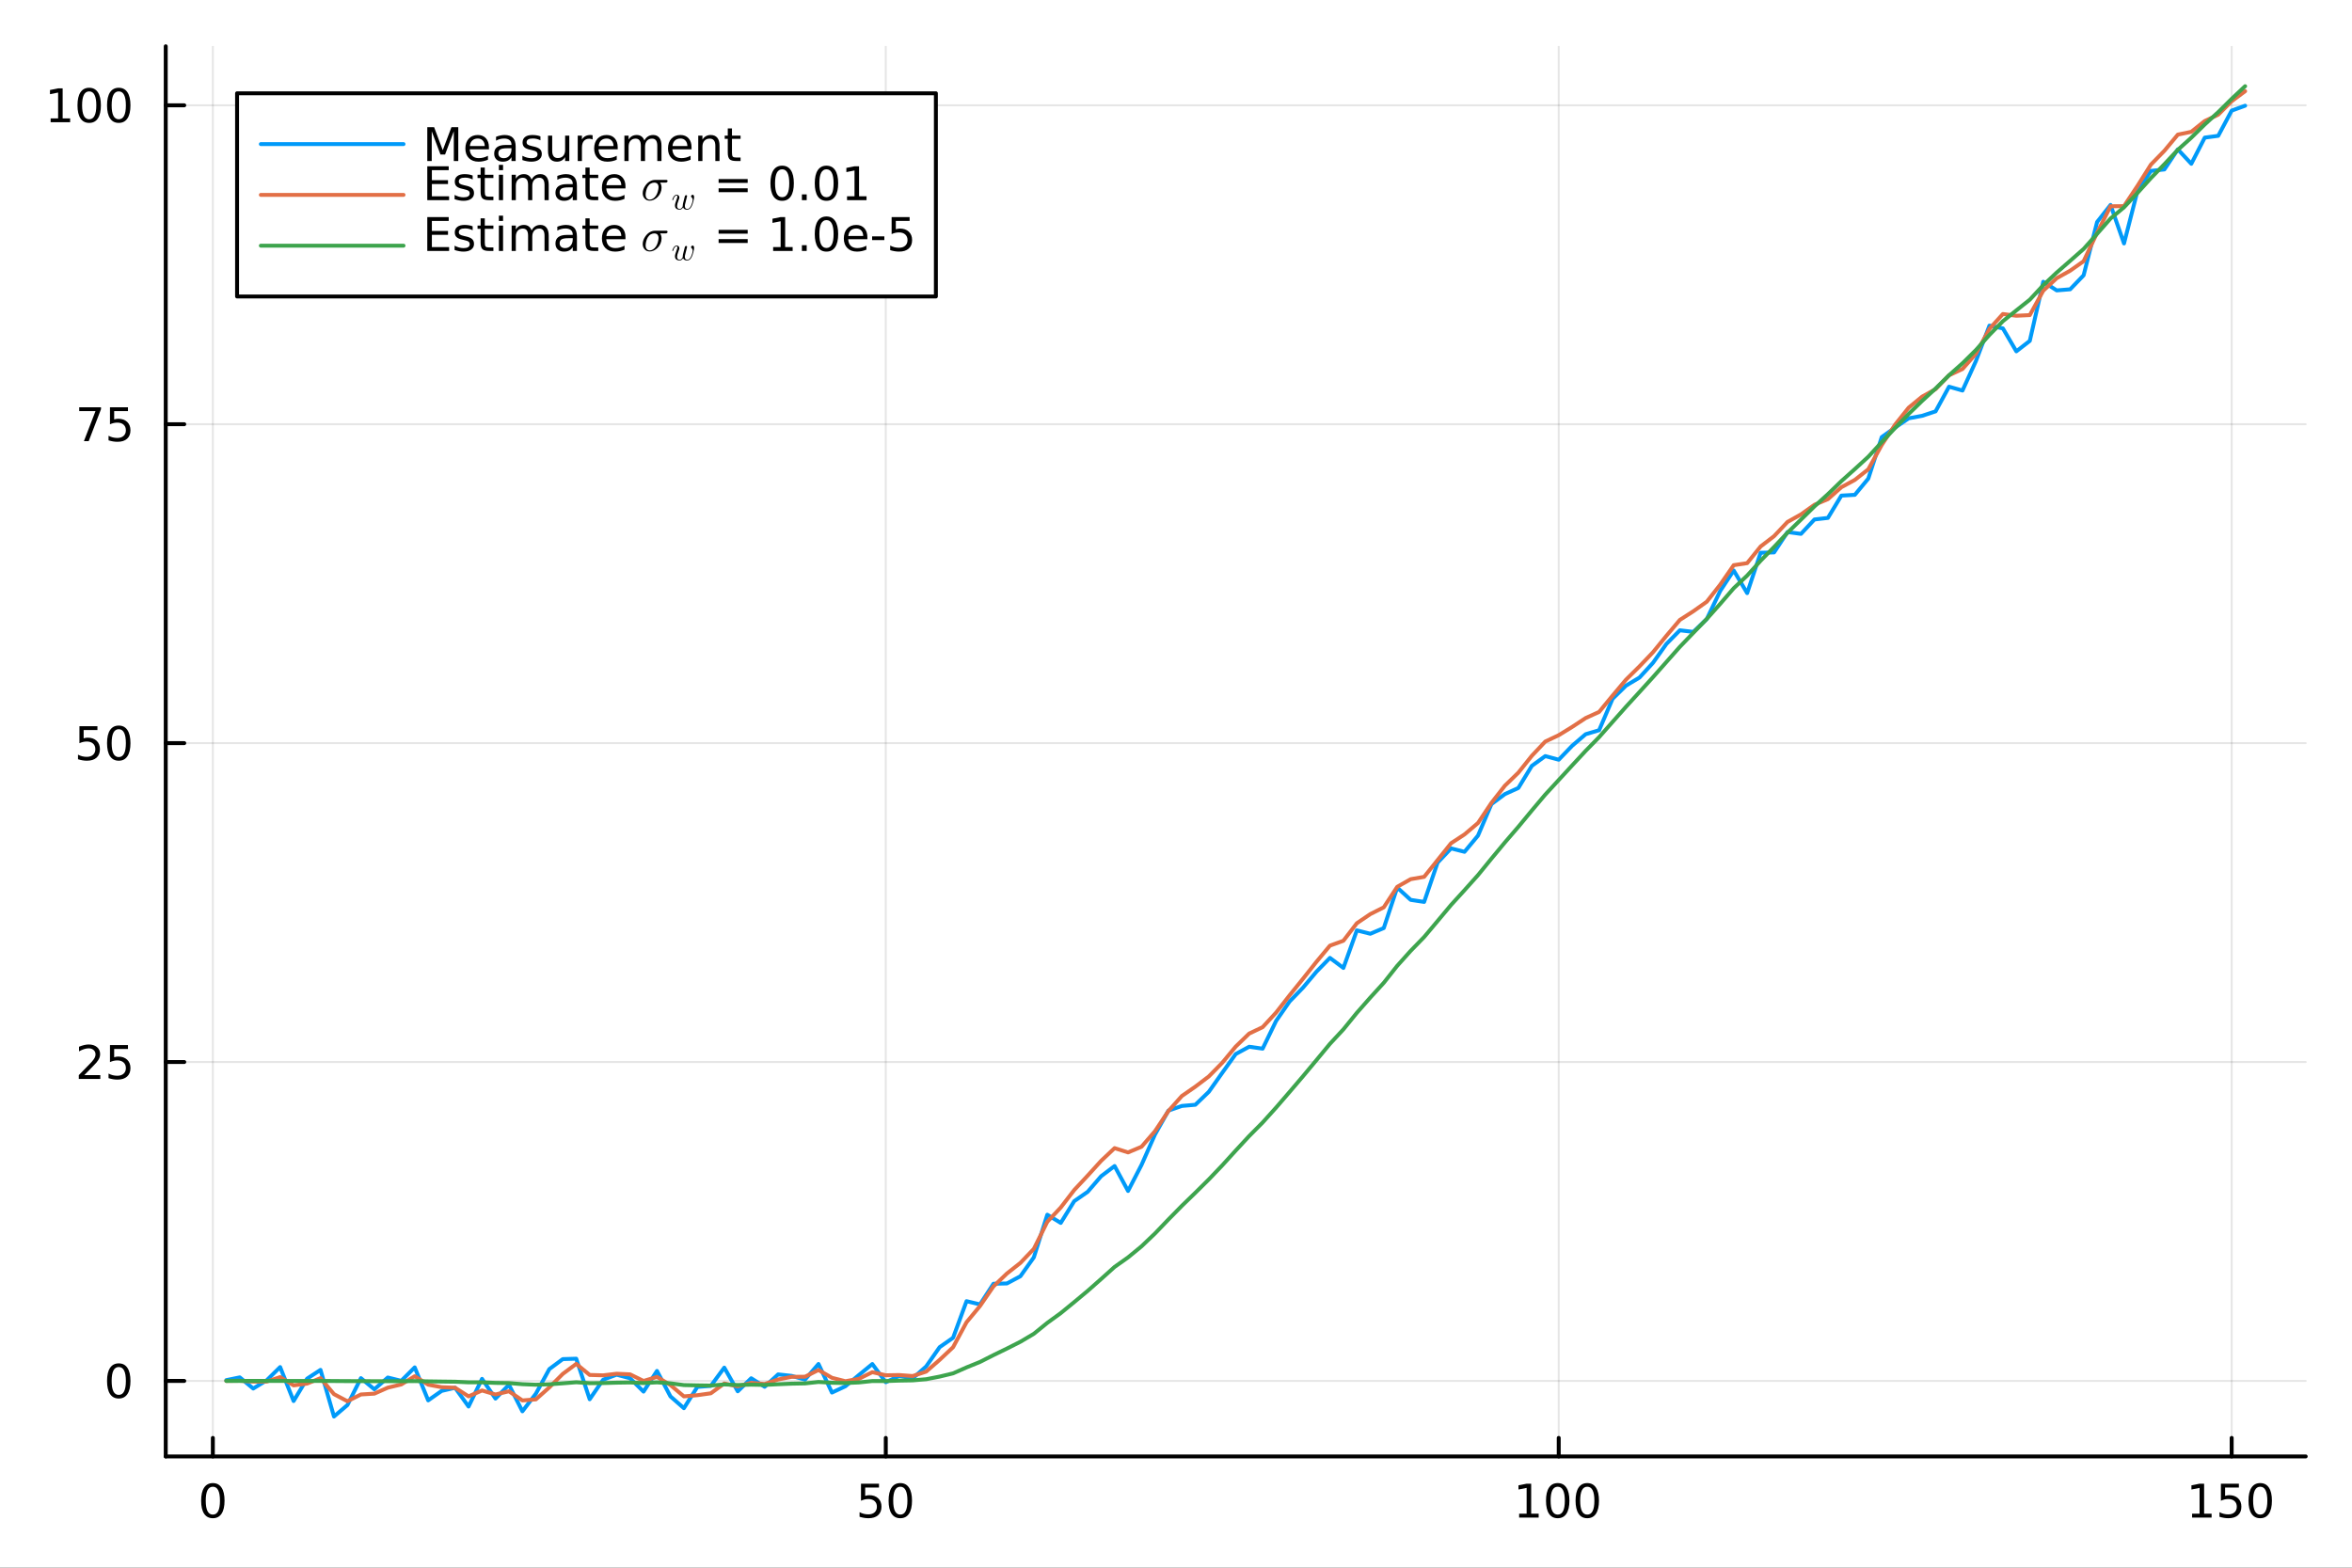 <?xml version="1.0" encoding="utf-8"?>
<svg xmlns="http://www.w3.org/2000/svg" xmlns:xlink="http://www.w3.org/1999/xlink" width="600" height="400" viewBox="0 0 2400 1600">
<rect x="0" y="0" width="2400" height="1600" fill="#333333" stroke="none"/>
<defs>
  <clipPath id="clip410">
    <rect x="0" y="0" width="2400" height="1600"/>
  </clipPath>
</defs>
<path clip-path="url(#clip410)" d="M0 1600 L2400 1600 L2400 0 L0 0  Z" fill="#ffffff" fill-rule="evenodd" fill-opacity="1"/>
<defs>
  <clipPath id="clip411">
    <rect x="480" y="0" width="1681" height="1600"/>
  </clipPath>
</defs>
<path clip-path="url(#clip410)" d="M169.121 1486.45 L2352.76 1486.45 L2352.76 47.244 L169.121 47.244  Z" fill="#ffffff" fill-rule="evenodd" fill-opacity="1"/>
<defs>
  <clipPath id="clip412">
    <rect x="169" y="47" width="2185" height="1440"/>
  </clipPath>
</defs>
<polyline clip-path="url(#clip412)" style="stroke:#000000; stroke-linecap:round; stroke-linejoin:round; stroke-width:2; stroke-opacity:0.1; fill:none" points="217.189,1486.45 217.189,47.244 "/>
<polyline clip-path="url(#clip412)" style="stroke:#000000; stroke-linecap:round; stroke-linejoin:round; stroke-width:2; stroke-opacity:0.1; fill:none" points="903.866,1486.45 903.866,47.244 "/>
<polyline clip-path="url(#clip412)" style="stroke:#000000; stroke-linecap:round; stroke-linejoin:round; stroke-width:2; stroke-opacity:0.1; fill:none" points="1590.54,1486.45 1590.54,47.244 "/>
<polyline clip-path="url(#clip412)" style="stroke:#000000; stroke-linecap:round; stroke-linejoin:round; stroke-width:2; stroke-opacity:0.1; fill:none" points="2277.22,1486.45 2277.22,47.244 "/>
<polyline clip-path="url(#clip412)" style="stroke:#000000; stroke-linecap:round; stroke-linejoin:round; stroke-width:2; stroke-opacity:0.1; fill:none" points="169.121,1409.39 2352.76,1409.39 "/>
<polyline clip-path="url(#clip412)" style="stroke:#000000; stroke-linecap:round; stroke-linejoin:round; stroke-width:2; stroke-opacity:0.1; fill:none" points="169.121,1083.91 2352.76,1083.91 "/>
<polyline clip-path="url(#clip412)" style="stroke:#000000; stroke-linecap:round; stroke-linejoin:round; stroke-width:2; stroke-opacity:0.1; fill:none" points="169.121,758.436 2352.76,758.436 "/>
<polyline clip-path="url(#clip412)" style="stroke:#000000; stroke-linecap:round; stroke-linejoin:round; stroke-width:2; stroke-opacity:0.1; fill:none" points="169.121,432.959 2352.76,432.959 "/>
<polyline clip-path="url(#clip412)" style="stroke:#000000; stroke-linecap:round; stroke-linejoin:round; stroke-width:2; stroke-opacity:0.1; fill:none" points="169.121,107.482 2352.76,107.482 "/>
<polyline clip-path="url(#clip410)" style="stroke:#000000; stroke-linecap:round; stroke-linejoin:round; stroke-width:4; stroke-opacity:1; fill:none" points="169.121,1486.45 2352.76,1486.45 "/>
<polyline clip-path="url(#clip410)" style="stroke:#000000; stroke-linecap:round; stroke-linejoin:round; stroke-width:4; stroke-opacity:1; fill:none" points="217.189,1486.45 217.189,1467.55 "/>
<polyline clip-path="url(#clip410)" style="stroke:#000000; stroke-linecap:round; stroke-linejoin:round; stroke-width:4; stroke-opacity:1; fill:none" points="903.866,1486.45 903.866,1467.55 "/>
<polyline clip-path="url(#clip410)" style="stroke:#000000; stroke-linecap:round; stroke-linejoin:round; stroke-width:4; stroke-opacity:1; fill:none" points="1590.54,1486.45 1590.54,1467.55 "/>
<polyline clip-path="url(#clip410)" style="stroke:#000000; stroke-linecap:round; stroke-linejoin:round; stroke-width:4; stroke-opacity:1; fill:none" points="2277.22,1486.45 2277.22,1467.55 "/>
<path clip-path="url(#clip410)" d="M217.189 1517.37 Q213.578 1517.37 211.749 1520.93 Q209.943 1524.47 209.943 1531.6 Q209.943 1538.71 211.749 1542.27 Q213.578 1545.82 217.189 1545.82 Q220.823 1545.82 222.629 1542.27 Q224.457 1538.71 224.457 1531.6 Q224.457 1524.47 222.629 1520.93 Q220.823 1517.37 217.189 1517.37 M217.189 1513.66 Q222.999 1513.66 226.054 1518.27 Q229.133 1522.85 229.133 1531.6 Q229.133 1540.33 226.054 1544.94 Q222.999 1549.52 217.189 1549.52 Q211.379 1549.52 208.3 1544.94 Q205.244 1540.33 205.244 1531.6 Q205.244 1522.85 208.3 1518.27 Q211.379 1513.66 217.189 1513.66 Z" fill="#000000" fill-rule="nonzero" fill-opacity="1" /><path clip-path="url(#clip410)" d="M878.565 1514.29 L896.922 1514.29 L896.922 1518.22 L882.848 1518.22 L882.848 1526.7 Q883.866 1526.35 884.885 1526.19 Q885.903 1526 886.922 1526 Q892.709 1526 896.089 1529.17 Q899.468 1532.34 899.468 1537.76 Q899.468 1543.34 895.996 1546.44 Q892.524 1549.52 886.204 1549.52 Q884.028 1549.52 881.76 1549.15 Q879.515 1548.78 877.107 1548.04 L877.107 1543.34 Q879.19 1544.47 881.413 1545.03 Q883.635 1545.58 886.112 1545.58 Q890.116 1545.58 892.454 1543.48 Q894.792 1541.37 894.792 1537.76 Q894.792 1534.15 892.454 1532.04 Q890.116 1529.94 886.112 1529.94 Q884.237 1529.94 882.362 1530.35 Q880.51 1530.77 878.565 1531.65 L878.565 1514.29 Z" fill="#000000" fill-rule="nonzero" fill-opacity="1" /><path clip-path="url(#clip410)" d="M918.681 1517.37 Q915.07 1517.37 913.241 1520.93 Q911.436 1524.47 911.436 1531.6 Q911.436 1538.71 913.241 1542.27 Q915.07 1545.82 918.681 1545.82 Q922.315 1545.82 924.121 1542.27 Q925.95 1538.71 925.95 1531.6 Q925.95 1524.47 924.121 1520.93 Q922.315 1517.37 918.681 1517.37 M918.681 1513.66 Q924.491 1513.66 927.547 1518.27 Q930.625 1522.85 930.625 1531.6 Q930.625 1540.33 927.547 1544.94 Q924.491 1549.52 918.681 1549.52 Q912.871 1549.52 909.792 1544.94 Q906.737 1540.33 906.737 1531.6 Q906.737 1522.85 909.792 1518.27 Q912.871 1513.66 918.681 1513.66 Z" fill="#000000" fill-rule="nonzero" fill-opacity="1" /><path clip-path="url(#clip410)" d="M1550.15 1544.91 L1557.79 1544.91 L1557.79 1518.55 L1549.48 1520.21 L1549.48 1515.95 L1557.74 1514.29 L1562.42 1514.29 L1562.42 1544.91 L1570.06 1544.91 L1570.06 1548.85 L1550.15 1548.85 L1550.15 1544.91 Z" fill="#000000" fill-rule="nonzero" fill-opacity="1" /><path clip-path="url(#clip410)" d="M1589.5 1517.37 Q1585.89 1517.37 1584.06 1520.93 Q1582.26 1524.47 1582.26 1531.6 Q1582.26 1538.71 1584.06 1542.27 Q1585.89 1545.82 1589.5 1545.82 Q1593.14 1545.82 1594.94 1542.27 Q1596.77 1538.71 1596.77 1531.6 Q1596.77 1524.47 1594.94 1520.93 Q1593.14 1517.37 1589.5 1517.37 M1589.5 1513.66 Q1595.31 1513.66 1598.37 1518.27 Q1601.45 1522.85 1601.45 1531.6 Q1601.45 1540.33 1598.37 1544.94 Q1595.31 1549.52 1589.5 1549.52 Q1583.69 1549.52 1580.61 1544.94 Q1577.56 1540.33 1577.56 1531.6 Q1577.56 1522.85 1580.61 1518.27 Q1583.69 1513.66 1589.5 1513.66 Z" fill="#000000" fill-rule="nonzero" fill-opacity="1" /><path clip-path="url(#clip410)" d="M1619.66 1517.37 Q1616.05 1517.37 1614.22 1520.93 Q1612.42 1524.47 1612.42 1531.6 Q1612.42 1538.71 1614.22 1542.27 Q1616.05 1545.82 1619.66 1545.82 Q1623.3 1545.82 1625.1 1542.27 Q1626.93 1538.71 1626.93 1531.6 Q1626.93 1524.47 1625.1 1520.93 Q1623.3 1517.37 1619.66 1517.37 M1619.66 1513.66 Q1625.47 1513.66 1628.53 1518.27 Q1631.61 1522.85 1631.61 1531.6 Q1631.61 1540.33 1628.53 1544.94 Q1625.47 1549.52 1619.66 1549.52 Q1613.85 1549.52 1610.78 1544.94 Q1607.72 1540.33 1607.72 1531.6 Q1607.72 1522.85 1610.78 1518.27 Q1613.85 1513.66 1619.66 1513.66 Z" fill="#000000" fill-rule="nonzero" fill-opacity="1" /><path clip-path="url(#clip410)" d="M2236.83 1544.91 L2244.47 1544.91 L2244.47 1518.55 L2236.16 1520.21 L2236.16 1515.95 L2244.42 1514.29 L2249.1 1514.29 L2249.1 1544.91 L2256.74 1544.91 L2256.74 1548.85 L2236.83 1548.85 L2236.83 1544.91 Z" fill="#000000" fill-rule="nonzero" fill-opacity="1" /><path clip-path="url(#clip410)" d="M2266.23 1514.29 L2284.58 1514.29 L2284.58 1518.22 L2270.51 1518.22 L2270.51 1526.7 Q2271.53 1526.35 2272.55 1526.19 Q2273.56 1526 2274.58 1526 Q2280.37 1526 2283.75 1529.17 Q2287.13 1532.34 2287.13 1537.76 Q2287.13 1543.34 2283.66 1546.44 Q2280.18 1549.52 2273.86 1549.52 Q2271.69 1549.52 2269.42 1549.15 Q2267.18 1548.78 2264.77 1548.04 L2264.77 1543.34 Q2266.85 1544.47 2269.07 1545.03 Q2271.3 1545.58 2273.77 1545.58 Q2277.78 1545.58 2280.11 1543.48 Q2282.45 1541.37 2282.45 1537.76 Q2282.45 1534.15 2280.11 1532.04 Q2277.78 1529.94 2273.77 1529.94 Q2271.9 1529.94 2270.02 1530.35 Q2268.17 1530.77 2266.23 1531.65 L2266.23 1514.29 Z" fill="#000000" fill-rule="nonzero" fill-opacity="1" /><path clip-path="url(#clip410)" d="M2306.34 1517.37 Q2302.73 1517.37 2300.9 1520.93 Q2299.1 1524.47 2299.1 1531.6 Q2299.1 1538.71 2300.9 1542.27 Q2302.73 1545.82 2306.34 1545.82 Q2309.98 1545.82 2311.78 1542.27 Q2313.61 1538.71 2313.61 1531.6 Q2313.61 1524.47 2311.78 1520.93 Q2309.98 1517.37 2306.34 1517.37 M2306.34 1513.66 Q2312.15 1513.66 2315.21 1518.27 Q2318.29 1522.85 2318.29 1531.6 Q2318.29 1540.33 2315.21 1544.94 Q2312.15 1549.52 2306.34 1549.52 Q2300.53 1549.52 2297.45 1544.94 Q2294.4 1540.33 2294.4 1531.6 Q2294.4 1522.85 2297.45 1518.27 Q2300.53 1513.66 2306.34 1513.66 Z" fill="#000000" fill-rule="nonzero" fill-opacity="1" /><polyline clip-path="url(#clip410)" style="stroke:#000000; stroke-linecap:round; stroke-linejoin:round; stroke-width:4; stroke-opacity:1; fill:none" points="169.121,1486.45 169.121,47.244 "/>
<polyline clip-path="url(#clip410)" style="stroke:#000000; stroke-linecap:round; stroke-linejoin:round; stroke-width:4; stroke-opacity:1; fill:none" points="169.121,1409.39 188.019,1409.39 "/>
<polyline clip-path="url(#clip410)" style="stroke:#000000; stroke-linecap:round; stroke-linejoin:round; stroke-width:4; stroke-opacity:1; fill:none" points="169.121,1083.91 188.019,1083.91 "/>
<polyline clip-path="url(#clip410)" style="stroke:#000000; stroke-linecap:round; stroke-linejoin:round; stroke-width:4; stroke-opacity:1; fill:none" points="169.121,758.436 188.019,758.436 "/>
<polyline clip-path="url(#clip410)" style="stroke:#000000; stroke-linecap:round; stroke-linejoin:round; stroke-width:4; stroke-opacity:1; fill:none" points="169.121,432.959 188.019,432.959 "/>
<polyline clip-path="url(#clip410)" style="stroke:#000000; stroke-linecap:round; stroke-linejoin:round; stroke-width:4; stroke-opacity:1; fill:none" points="169.121,107.482 188.019,107.482 "/>
<path clip-path="url(#clip410)" d="M121.177 1395.19 Q117.566 1395.19 115.737 1398.75 Q113.932 1402.29 113.932 1409.42 Q113.932 1416.53 115.737 1420.09 Q117.566 1423.64 121.177 1423.64 Q124.811 1423.64 126.617 1420.09 Q128.445 1416.53 128.445 1409.42 Q128.445 1402.29 126.617 1398.75 Q124.811 1395.19 121.177 1395.19 M121.177 1391.48 Q126.987 1391.48 130.043 1396.09 Q133.121 1400.67 133.121 1409.42 Q133.121 1418.15 130.043 1422.76 Q126.987 1427.34 121.177 1427.34 Q115.367 1427.34 112.288 1422.76 Q109.233 1418.15 109.233 1409.42 Q109.233 1400.67 112.288 1396.09 Q115.367 1391.48 121.177 1391.48 Z" fill="#000000" fill-rule="nonzero" fill-opacity="1" /><path clip-path="url(#clip410)" d="M86.038 1097.26 L102.358 1097.26 L102.358 1101.19 L80.413 1101.19 L80.413 1097.26 Q83.075 1094.5 87.659 1089.87 Q92.265 1085.22 93.446 1083.88 Q95.691 1081.35 96.571 1079.62 Q97.473 1077.86 97.473 1076.17 Q97.473 1073.41 95.529 1071.68 Q93.608 1069.94 90.506 1069.94 Q88.307 1069.94 85.853 1070.71 Q83.422 1071.47 80.645 1073.02 L80.645 1068.3 Q83.469 1067.16 85.922 1066.59 Q88.376 1066.01 90.413 1066.01 Q95.784 1066.01 98.978 1068.69 Q102.172 1071.38 102.172 1075.87 Q102.172 1078 101.362 1079.92 Q100.575 1081.82 98.469 1084.41 Q97.89 1085.08 94.788 1088.3 Q91.686 1091.49 86.038 1097.26 Z" fill="#000000" fill-rule="nonzero" fill-opacity="1" /><path clip-path="url(#clip410)" d="M112.219 1066.63 L130.575 1066.63 L130.575 1070.57 L116.501 1070.57 L116.501 1079.04 Q117.52 1078.69 118.538 1078.53 Q119.557 1078.35 120.575 1078.35 Q126.362 1078.35 129.742 1081.52 Q133.121 1084.69 133.121 1090.1 Q133.121 1095.68 129.649 1098.78 Q126.177 1101.86 119.857 1101.86 Q117.682 1101.86 115.413 1101.49 Q113.168 1101.12 110.76 1100.38 L110.76 1095.68 Q112.844 1096.82 115.066 1097.37 Q117.288 1097.93 119.765 1097.93 Q123.77 1097.93 126.107 1095.82 Q128.445 1093.72 128.445 1090.1 Q128.445 1086.49 126.107 1084.39 Q123.77 1082.28 119.765 1082.28 Q117.89 1082.28 116.015 1082.7 Q114.163 1083.11 112.219 1083.99 L112.219 1066.63 Z" fill="#000000" fill-rule="nonzero" fill-opacity="1" /><path clip-path="url(#clip410)" d="M81.061 741.156 L99.418 741.156 L99.418 745.091 L85.344 745.091 L85.344 753.563 Q86.362 753.216 87.381 753.054 Q88.399 752.869 89.418 752.869 Q95.205 752.869 98.585 756.04 Q101.964 759.211 101.964 764.628 Q101.964 770.206 98.492 773.308 Q95.02 776.387 88.7 776.387 Q86.524 776.387 84.256 776.017 Q82.01 775.646 79.603 774.905 L79.603 770.206 Q81.686 771.341 83.909 771.896 Q86.131 772.452 88.608 772.452 Q92.612 772.452 94.95 770.345 Q97.288 768.239 97.288 764.628 Q97.288 761.017 94.95 758.91 Q92.612 756.804 88.608 756.804 Q86.733 756.804 84.858 757.22 Q83.006 757.637 81.061 758.517 L81.061 741.156 Z" fill="#000000" fill-rule="nonzero" fill-opacity="1" /><path clip-path="url(#clip410)" d="M121.177 744.234 Q117.566 744.234 115.737 747.799 Q113.932 751.341 113.932 758.47 Q113.932 765.577 115.737 769.142 Q117.566 772.683 121.177 772.683 Q124.811 772.683 126.617 769.142 Q128.445 765.577 128.445 758.47 Q128.445 751.341 126.617 747.799 Q124.811 744.234 121.177 744.234 M121.177 740.531 Q126.987 740.531 130.043 745.137 Q133.121 749.72 133.121 758.47 Q133.121 767.197 130.043 771.804 Q126.987 776.387 121.177 776.387 Q115.367 776.387 112.288 771.804 Q109.233 767.197 109.233 758.47 Q109.233 749.72 112.288 745.137 Q115.367 740.531 121.177 740.531 Z" fill="#000000" fill-rule="nonzero" fill-opacity="1" /><path clip-path="url(#clip410)" d="M80.83 415.679 L103.052 415.679 L103.052 417.67 L90.506 450.239 L85.622 450.239 L97.427 419.614 L80.83 419.614 L80.83 415.679 Z" fill="#000000" fill-rule="nonzero" fill-opacity="1" /><path clip-path="url(#clip410)" d="M112.219 415.679 L130.575 415.679 L130.575 419.614 L116.501 419.614 L116.501 428.086 Q117.52 427.739 118.538 427.577 Q119.557 427.392 120.575 427.392 Q126.362 427.392 129.742 430.563 Q133.121 433.735 133.121 439.151 Q133.121 444.73 129.649 447.832 Q126.177 450.91 119.857 450.91 Q117.682 450.91 115.413 450.54 Q113.168 450.17 110.76 449.429 L110.76 444.73 Q112.844 445.864 115.066 446.42 Q117.288 446.975 119.765 446.975 Q123.77 446.975 126.107 444.869 Q128.445 442.762 128.445 439.151 Q128.445 435.54 126.107 433.434 Q123.77 431.327 119.765 431.327 Q117.89 431.327 116.015 431.744 Q114.163 432.16 112.219 433.04 L112.219 415.679 Z" fill="#000000" fill-rule="nonzero" fill-opacity="1" /><path clip-path="url(#clip410)" d="M51.663 120.827 L59.302 120.827 L59.302 94.462 L50.992 96.128 L50.992 91.869 L59.256 90.203 L63.932 90.203 L63.932 120.827 L71.571 120.827 L71.571 124.762 L51.663 124.762 L51.663 120.827 Z" fill="#000000" fill-rule="nonzero" fill-opacity="1" /><path clip-path="url(#clip410)" d="M91.015 93.281 Q87.404 93.281 85.575 96.846 Q83.77 100.388 83.77 107.517 Q83.77 114.624 85.575 118.188 Q87.404 121.73 91.015 121.73 Q94.649 121.73 96.455 118.188 Q98.284 114.624 98.284 107.517 Q98.284 100.388 96.455 96.846 Q94.649 93.281 91.015 93.281 M91.015 89.578 Q96.825 89.578 99.881 94.184 Q102.959 98.767 102.959 107.517 Q102.959 116.244 99.881 120.85 Q96.825 125.434 91.015 125.434 Q85.205 125.434 82.126 120.85 Q79.071 116.244 79.071 107.517 Q79.071 98.767 82.126 94.184 Q85.205 89.578 91.015 89.578 Z" fill="#000000" fill-rule="nonzero" fill-opacity="1" /><path clip-path="url(#clip410)" d="M121.177 93.281 Q117.566 93.281 115.737 96.846 Q113.932 100.388 113.932 107.517 Q113.932 114.624 115.737 118.188 Q117.566 121.73 121.177 121.73 Q124.811 121.73 126.617 118.188 Q128.445 114.624 128.445 107.517 Q128.445 100.388 126.617 96.846 Q124.811 93.281 121.177 93.281 M121.177 89.578 Q126.987 89.578 130.043 94.184 Q133.121 98.767 133.121 107.517 Q133.121 116.244 130.043 120.85 Q126.987 125.434 121.177 125.434 Q115.367 125.434 112.288 120.85 Q109.233 116.244 109.233 107.517 Q109.233 98.767 112.288 94.184 Q115.367 89.578 121.177 89.578 Z" fill="#000000" fill-rule="nonzero" fill-opacity="1" /><polyline clip-path="url(#clip412)" style="stroke:#009af9; stroke-linecap:round; stroke-linejoin:round; stroke-width:4; stroke-opacity:1; fill:none" points="230.922,1408.58 244.656,1405.76 258.389,1417.15 272.123,1408.78 285.856,1395.25 299.59,1429.91 313.324,1407.1 327.057,1398.12 340.791,1445.72 354.524,1434.02 368.258,1406.55 381.991,1417.93 395.725,1405.91 409.458,1409.29 423.192,1395.58 436.926,1429.23 450.659,1419.58 464.393,1416.38 478.126,1435.52 491.86,1407.28 505.593,1427.41 519.327,1413.29 533.06,1440.41 546.794,1422.44 560.528,1397.33 574.261,1387.12 587.995,1386.7 601.728,1428.09 615.462,1408.12 629.195,1403.02 642.929,1406.67 656.662,1420.29 670.396,1399.19 684.129,1425.17 697.863,1437.22 711.597,1415.5 725.33,1414.46 739.064,1395.82 752.797,1419.99 766.531,1406.66 780.264,1415.36 793.998,1402.73 807.731,1404.22 821.465,1408.04 835.199,1392.09 848.932,1421.27 862.666,1414.85 876.399,1403.39 890.133,1392.14 903.866,1410.71 917.6,1404.28 931.333,1406.8 945.067,1394.6 958.8,1374.94 972.534,1365.35 986.268,1327.99 1000,1331.29 1013.73,1310.21 1027.47,1309.91 1041.2,1302.57 1054.94,1283.27 1068.67,1239.75 1082.4,1248.12 1096.14,1225.92 1109.87,1216.38 1123.6,1200.46 1137.34,1190.06 1151.07,1215.5 1164.8,1188.94 1178.54,1157.93 1192.27,1133.5 1206,1128.73 1219.74,1127.53 1233.47,1114.34 1247.21,1094.9 1260.94,1075.77 1274.67,1068.32 1288.41,1070.27 1302.14,1041.99 1315.87,1022.16 1329.61,1007.99 1343.34,991.703 1357.07,977.623 1370.81,987.9 1384.54,949.54 1398.27,953.006 1412.01,947.203 1425.74,905.869 1439.47,918.415 1453.21,920.505 1466.94,880.383 1480.68,865.876 1494.41,869.358 1508.14,852.844 1521.88,820.676 1535.61,810.477 1549.34,804.222 1563.08,781.671 1576.81,771.669 1590.54,775.377 1604.28,761.096 1618.01,749.353 1631.74,745.273 1645.48,713.212 1659.21,699.746 1672.95,691.517 1686.68,676.546 1700.41,657.222 1714.15,643.287 1727.88,644.925 1741.61,631.795 1755.35,603.079 1769.08,582.226 1782.81,605.334 1796.55,564.168 1810.28,563.795 1824.01,543.054 1837.75,544.869 1851.48,530.174 1865.21,528.581 1878.95,505.821 1892.68,505.035 1906.42,488.469 1920.15,446.1 1933.88,436.308 1947.62,426.938 1961.35,424.385 1975.08,419.839 1988.82,394.67 2002.55,398.583 2016.28,368.413 2030.02,332.323 2043.75,335.131 2057.48,358.571 2071.22,347.903 2084.95,287.562 2098.69,296.38 2112.42,295.264 2126.15,280.962 2139.89,226.605 2153.62,209.172 2167.35,248.476 2181.09,194.905 2194.82,174.436 2208.55,172.942 2222.29,152.445 2236.02,167.164 2249.75,140.45 2263.49,138.618 2277.22,112.893 2290.95,107.89 "/>
<polyline clip-path="url(#clip412)" style="stroke:#e26f46; stroke-linecap:round; stroke-linejoin:round; stroke-width:4; stroke-opacity:1; fill:none" points="230.922,1409.38 244.656,1409.21 258.389,1410.1 272.123,1410.05 285.856,1405.5 299.59,1413.91 313.324,1412.1 327.057,1406.57 340.791,1422.87 354.524,1430.13 368.258,1423.21 381.991,1422.38 395.725,1416.27 409.458,1412.98 423.192,1404.58 436.926,1413.22 450.659,1415.81 464.393,1416.36 478.126,1425.14 491.86,1419.15 505.593,1423.24 519.327,1419.96 533.06,1429.29 546.794,1428.22 560.528,1416.01 574.261,1402.22 587.995,1392 601.728,1403.28 615.462,1403.68 629.195,1402.04 642.929,1402.68 656.662,1409.41 670.396,1405.28 684.129,1413.61 697.863,1425.16 711.597,1423.95 725.33,1422.03 739.064,1411.99 752.797,1414.93 766.531,1411.34 780.264,1412.5 793.998,1407.91 807.731,1405.21 821.465,1405.09 835.199,1398.23 848.932,1406.2 862.666,1409.68 876.399,1407.26 890.133,1400.45 903.866,1403.62 917.6,1403.38 931.333,1404.4 945.067,1399.87 958.8,1387.9 972.534,1374.98 986.268,1349.49 1000,1332.93 1013.73,1312.92 1027.47,1299.77 1041.2,1288.95 1054.94,1274.61 1068.67,1246.96 1082.4,1232.4 1096.14,1214.56 1109.87,1199.86 1123.6,1184.77 1137.34,1171.79 1151.07,1176.16 1164.8,1170.4 1178.54,1154.54 1192.27,1133.9 1206,1118.57 1219.74,1109.06 1233.47,1098.64 1247.21,1084.67 1260.94,1068.13 1274.67,1054.88 1288.41,1048.34 1302.14,1033.46 1315.87,1015.88 1329.61,998.906 1343.34,981.603 1357.07,965.143 1370.81,960.144 1384.54,942.268 1398.27,932.946 1412.01,926.033 1425.74,905.096 1439.47,897.298 1453.21,894.92 1466.94,877.77 1480.68,860.622 1494.41,851.612 1508.14,839.994 1521.88,819.421 1535.61,801.874 1549.34,788.587 1563.08,771.406 1576.81,756.835 1590.54,750.337 1604.28,741.894 1618.01,732.857 1631.74,726.6 1645.48,709.968 1659.21,693.66 1672.95,680.094 1686.68,665.738 1700.41,648.909 1714.15,632.675 1727.88,623.864 1741.61,614.13 1755.35,596.668 1769.08,576.828 1782.81,574.754 1796.55,557.738 1810.28,547.207 1824.01,532.663 1837.75,524.993 1851.48,515.205 1865.21,509.441 1878.95,497.259 1892.68,489.809 1906.42,478.964 1920.15,454.124 1933.88,433.285 1947.62,416.074 1961.35,404.814 1975.08,397.176 1988.82,383.016 2002.55,376.618 2016.28,360.991 2030.02,335.694 2043.75,320.486 2057.48,322.26 2071.22,321.597 2084.95,296.694 2098.69,283.925 2112.42,276.265 2126.15,266.585 2139.89,237.599 2153.62,210.505 2167.35,210.39 2181.09,189.761 2194.82,167.964 2208.55,153.887 2222.29,137.379 2236.02,134.513 2249.75,123.522 2263.49,117.041 2277.22,103.289 2290.95,93.06 "/>
<polyline clip-path="url(#clip412)" style="stroke:#3da44d; stroke-linecap:round; stroke-linejoin:round; stroke-width:4; stroke-opacity:1; fill:none" points="230.922,1409.39 244.656,1409.39 258.389,1409.39 272.123,1409.39 285.856,1409.38 299.59,1409.4 313.324,1409.4 327.057,1409.38 340.791,1409.48 354.524,1409.58 368.258,1409.59 381.991,1409.67 395.725,1409.67 409.458,1409.69 423.192,1409.55 436.926,1409.84 450.659,1410.03 464.393,1410.2 478.126,1410.82 491.86,1410.83 505.593,1411.39 519.327,1411.57 533.06,1412.71 546.794,1413.27 560.528,1412.82 574.261,1411.84 587.995,1410.75 601.728,1411.67 615.462,1411.57 629.195,1411.17 642.929,1410.96 656.662,1411.58 670.396,1410.86 684.129,1411.83 697.863,1413.63 711.597,1413.91 725.33,1414.11 739.064,1412.96 752.797,1413.57 766.531,1413.19 780.264,1413.46 793.998,1412.76 807.731,1412.19 821.465,1411.93 835.199,1410.45 848.932,1411.26 862.666,1411.55 876.399,1410.95 890.133,1409.49 903.866,1409.53 917.6,1409.06 931.333,1408.82 945.067,1407.64 958.8,1404.97 972.534,1401.66 986.268,1395.58 1000,1390.01 1013.73,1383.05 1027.47,1376.37 1041.2,1369.42 1054.94,1361.29 1068.67,1350.14 1082.4,1340.17 1096.14,1328.93 1109.87,1317.49 1123.6,1305.37 1137.34,1293.03 1151.07,1283.31 1164.8,1272.03 1178.54,1258.93 1192.27,1244.61 1206,1230.65 1219.74,1217.34 1233.47,1203.74 1247.21,1189.36 1260.94,1174.28 1274.67,1159.46 1288.41,1145.63 1302.14,1130.4 1315.87,1114.49 1329.61,1098.39 1343.34,1081.94 1357.07,1065.36 1370.81,1050.58 1384.54,1033.7 1398.27,1018.12 1412.01,1003.07 1425.74,985.718 1439.47,970.435 1453.21,956.321 1466.94,939.996 1480.68,923.583 1494.41,908.519 1508.14,893.174 1521.88,876.326 1535.61,859.784 1549.34,843.856 1563.08,827.233 1576.81,810.945 1590.54,796.074 1604.28,781.142 1618.01,766.356 1631.74,752.322 1645.48,736.793 1659.21,721.309 1672.95,706.288 1686.68,691.18 1700.41,675.647 1714.15,660.137 1727.88,645.891 1741.61,631.687 1755.35,616.288 1769.08,600.368 1782.81,587.445 1796.55,572.294 1810.28,558.245 1824.01,543.64 1837.75,530.293 1851.48,516.842 1865.21,504.334 1878.95,491.046 1892.68,478.757 1906.42,466.17 1920.15,451.246 1933.88,436.669 1947.62,422.46 1961.35,409.148 1975.08,396.538 1988.82,382.963 2002.55,370.772 2016.28,357.199 2030.02,341.83 2043.75,327.83 2057.48,316.785 2071.22,305.864 2084.95,291.109 2098.69,278.172 2112.42,266.191 2126.15,254.078 2139.89,238.651 2153.62,222.982 2167.35,211.592 2181.09,196.927 2194.82,181.75 2208.55,167.593 2222.29,152.905 2236.02,140.508 2249.75,127.016 2263.49,114.451 2277.22,100.875 2290.95,87.976 "/>
<path clip-path="url(#clip410)" d="M241.909 302.578 L954.987 302.578 L954.987 95.218 L241.909 95.218  Z" fill="#ffffff" fill-rule="evenodd" fill-opacity="1"/>
<polyline clip-path="url(#clip410)" style="stroke:#000000; stroke-linecap:round; stroke-linejoin:round; stroke-width:4; stroke-opacity:1; fill:none" points="241.909,302.578 954.987,302.578 954.987,95.218 241.909,95.218 241.909,302.578 "/>
<polyline clip-path="url(#clip410)" style="stroke:#009af9; stroke-linecap:round; stroke-linejoin:round; stroke-width:4; stroke-opacity:1; fill:none" points="266.172,147.058 411.747,147.058 "/>
<path clip-path="url(#clip410)" d="M436.01 129.778 L442.978 129.778 L451.797 153.296 L460.663 129.778 L467.63 129.778 L467.63 164.338 L463.07 164.338 L463.07 133.99 L454.158 157.694 L449.459 157.694 L440.547 133.99 L440.547 164.338 L436.01 164.338 L436.01 129.778 Z" fill="#000000" fill-rule="nonzero" fill-opacity="1" /><path clip-path="url(#clip410)" d="M498.903 150.31 L498.903 152.393 L479.32 152.393 Q479.598 156.791 481.959 159.106 Q484.343 161.398 488.579 161.398 Q491.033 161.398 493.324 160.796 Q495.639 160.194 497.908 158.99 L497.908 163.018 Q495.616 163.99 493.209 164.5 Q490.801 165.009 488.325 165.009 Q482.121 165.009 478.487 161.398 Q474.876 157.787 474.876 151.629 Q474.876 145.264 478.301 141.537 Q481.75 137.787 487.584 137.787 Q492.815 137.787 495.848 141.166 Q498.903 144.523 498.903 150.31 M494.644 149.06 Q494.598 145.565 492.676 143.481 Q490.778 141.398 487.63 141.398 Q484.065 141.398 481.913 143.412 Q479.783 145.426 479.459 149.083 L494.644 149.06 Z" fill="#000000" fill-rule="nonzero" fill-opacity="1" /><path clip-path="url(#clip410)" d="M517.676 151.305 Q512.514 151.305 510.523 152.486 Q508.533 153.666 508.533 156.514 Q508.533 158.782 510.014 160.125 Q511.519 161.444 514.088 161.444 Q517.63 161.444 519.76 158.944 Q521.912 156.421 521.912 152.254 L521.912 151.305 L517.676 151.305 M526.172 149.546 L526.172 164.338 L521.912 164.338 L521.912 160.402 Q520.454 162.763 518.278 163.898 Q516.102 165.009 512.954 165.009 Q508.973 165.009 506.611 162.787 Q504.274 160.541 504.274 156.791 Q504.274 152.416 507.19 150.194 Q510.13 147.972 515.94 147.972 L521.912 147.972 L521.912 147.555 Q521.912 144.615 519.968 143.018 Q518.047 141.398 514.551 141.398 Q512.329 141.398 510.223 141.93 Q508.116 142.463 506.172 143.527 L506.172 139.592 Q508.51 138.69 510.709 138.25 Q512.908 137.787 514.991 137.787 Q520.616 137.787 523.394 140.703 Q526.172 143.62 526.172 149.546 Z" fill="#000000" fill-rule="nonzero" fill-opacity="1" /><path clip-path="url(#clip410)" d="M551.472 139.176 L551.472 143.203 Q549.667 142.277 547.722 141.815 Q545.778 141.352 543.695 141.352 Q540.523 141.352 538.926 142.324 Q537.352 143.296 537.352 145.24 Q537.352 146.722 538.486 147.578 Q539.621 148.412 543.046 149.176 L544.505 149.5 Q549.042 150.472 550.94 152.254 Q552.861 154.014 552.861 157.185 Q552.861 160.796 549.991 162.902 Q547.144 165.009 542.144 165.009 Q540.06 165.009 537.792 164.592 Q535.546 164.199 533.047 163.388 L533.047 158.99 Q535.408 160.217 537.699 160.842 Q539.991 161.444 542.236 161.444 Q545.246 161.444 546.866 160.426 Q548.486 159.384 548.486 157.509 Q548.486 155.773 547.306 154.847 Q546.148 153.921 542.19 153.064 L540.709 152.717 Q536.75 151.884 534.991 150.171 Q533.232 148.435 533.232 145.426 Q533.232 141.768 535.824 139.778 Q538.417 137.787 543.185 137.787 Q545.546 137.787 547.63 138.134 Q549.713 138.481 551.472 139.176 Z" fill="#000000" fill-rule="nonzero" fill-opacity="1" /><path clip-path="url(#clip410)" d="M559.204 154.106 L559.204 138.412 L563.463 138.412 L563.463 153.944 Q563.463 157.625 564.898 159.476 Q566.333 161.305 569.204 161.305 Q572.653 161.305 574.644 159.106 Q576.657 156.907 576.657 153.111 L576.657 138.412 L580.917 138.412 L580.917 164.338 L576.657 164.338 L576.657 160.356 Q575.106 162.717 573.046 163.875 Q571.009 165.009 568.301 165.009 Q563.833 165.009 561.519 162.231 Q559.204 159.453 559.204 154.106 M569.921 137.787 L569.921 137.787 Z" fill="#000000" fill-rule="nonzero" fill-opacity="1" /><path clip-path="url(#clip410)" d="M604.713 142.393 Q603.995 141.977 603.139 141.791 Q602.305 141.583 601.287 141.583 Q597.676 141.583 595.731 143.944 Q593.81 146.282 593.81 150.68 L593.81 164.338 L589.528 164.338 L589.528 138.412 L593.81 138.412 L593.81 142.44 Q595.153 140.078 597.305 138.944 Q599.458 137.787 602.537 137.787 Q602.977 137.787 603.509 137.856 Q604.041 137.903 604.69 138.018 L604.713 142.393 Z" fill="#000000" fill-rule="nonzero" fill-opacity="1" /><path clip-path="url(#clip410)" d="M630.315 150.31 L630.315 152.393 L610.731 152.393 Q611.009 156.791 613.37 159.106 Q615.754 161.398 619.99 161.398 Q622.444 161.398 624.736 160.796 Q627.051 160.194 629.319 158.99 L629.319 163.018 Q627.027 163.99 624.62 164.5 Q622.213 165.009 619.736 165.009 Q613.532 165.009 609.898 161.398 Q606.287 157.787 606.287 151.629 Q606.287 145.264 609.713 141.537 Q613.162 137.787 618.995 137.787 Q624.227 137.787 627.259 141.166 Q630.315 144.523 630.315 150.31 M626.055 149.06 Q626.009 145.565 624.088 143.481 Q622.19 141.398 619.041 141.398 Q615.477 141.398 613.324 143.412 Q611.194 145.426 610.87 149.083 L626.055 149.06 Z" fill="#000000" fill-rule="nonzero" fill-opacity="1" /><path clip-path="url(#clip410)" d="M657.49 143.389 Q659.087 140.518 661.31 139.153 Q663.532 137.787 666.541 137.787 Q670.592 137.787 672.791 140.634 Q674.99 143.458 674.99 148.689 L674.99 164.338 L670.708 164.338 L670.708 148.828 Q670.708 145.102 669.388 143.296 Q668.069 141.49 665.361 141.49 Q662.05 141.49 660.129 143.69 Q658.208 145.889 658.208 149.685 L658.208 164.338 L653.925 164.338 L653.925 148.828 Q653.925 145.078 652.606 143.296 Q651.287 141.49 648.532 141.49 Q645.268 141.49 643.347 143.713 Q641.426 145.912 641.426 149.685 L641.426 164.338 L637.143 164.338 L637.143 138.412 L641.426 138.412 L641.426 142.44 Q642.884 140.055 644.921 138.921 Q646.958 137.787 649.759 137.787 Q652.583 137.787 654.55 139.222 Q656.541 140.657 657.49 143.389 Z" fill="#000000" fill-rule="nonzero" fill-opacity="1" /><path clip-path="url(#clip410)" d="M705.661 150.31 L705.661 152.393 L686.078 152.393 Q686.356 156.791 688.717 159.106 Q691.101 161.398 695.337 161.398 Q697.791 161.398 700.083 160.796 Q702.397 160.194 704.666 158.99 L704.666 163.018 Q702.374 163.99 699.967 164.5 Q697.56 165.009 695.083 165.009 Q688.879 165.009 685.245 161.398 Q681.634 157.787 681.634 151.629 Q681.634 145.264 685.06 141.537 Q688.509 137.787 694.342 137.787 Q699.573 137.787 702.606 141.166 Q705.661 144.523 705.661 150.31 M701.402 149.06 Q701.356 145.565 699.435 143.481 Q697.536 141.398 694.388 141.398 Q690.823 141.398 688.671 143.412 Q686.541 145.426 686.217 149.083 L701.402 149.06 Z" fill="#000000" fill-rule="nonzero" fill-opacity="1" /><path clip-path="url(#clip410)" d="M734.203 148.689 L734.203 164.338 L729.944 164.338 L729.944 148.828 Q729.944 145.148 728.508 143.319 Q727.073 141.49 724.203 141.49 Q720.754 141.49 718.763 143.69 Q716.772 145.889 716.772 149.685 L716.772 164.338 L712.49 164.338 L712.49 138.412 L716.772 138.412 L716.772 142.44 Q718.3 140.102 720.36 138.944 Q722.444 137.787 725.152 137.787 Q729.62 137.787 731.911 140.565 Q734.203 143.319 734.203 148.689 Z" fill="#000000" fill-rule="nonzero" fill-opacity="1" /><path clip-path="url(#clip410)" d="M746.911 131.051 L746.911 138.412 L755.684 138.412 L755.684 141.722 L746.911 141.722 L746.911 155.796 Q746.911 158.967 747.768 159.87 Q748.647 160.773 751.309 160.773 L755.684 160.773 L755.684 164.338 L751.309 164.338 Q746.379 164.338 744.504 162.509 Q742.629 160.657 742.629 155.796 L742.629 141.722 L739.504 141.722 L739.504 138.412 L742.629 138.412 L742.629 131.051 L746.911 131.051 Z" fill="#000000" fill-rule="nonzero" fill-opacity="1" /><polyline clip-path="url(#clip410)" style="stroke:#e26f46; stroke-linecap:round; stroke-linejoin:round; stroke-width:4; stroke-opacity:1; fill:none" points="266.172,198.898 411.747,198.898 "/>
<path clip-path="url(#clip410)" d="M436.01 169.721 L457.862 169.721 L457.862 173.657 L440.686 173.657 L440.686 183.888 L457.144 183.888 L457.144 187.823 L440.686 187.823 L440.686 200.346 L458.278 200.346 L458.278 204.281 L436.01 204.281 L436.01 169.721 Z" fill="#000000" fill-rule="nonzero" fill-opacity="1" /><path clip-path="url(#clip410)" d="M482.306 179.12 L482.306 183.147 Q480.5 182.221 478.556 181.758 Q476.612 181.295 474.528 181.295 Q471.357 181.295 469.76 182.268 Q468.186 183.24 468.186 185.184 Q468.186 186.666 469.32 187.522 Q470.454 188.356 473.88 189.12 L475.338 189.444 Q479.875 190.416 481.774 192.198 Q483.695 193.957 483.695 197.129 Q483.695 200.74 480.825 202.846 Q477.977 204.953 472.977 204.953 Q470.894 204.953 468.626 204.536 Q466.38 204.143 463.88 203.332 L463.88 198.934 Q466.241 200.161 468.533 200.786 Q470.825 201.388 473.07 201.388 Q476.079 201.388 477.7 200.369 Q479.32 199.328 479.32 197.453 Q479.32 195.717 478.139 194.791 Q476.982 193.865 473.024 193.008 L471.542 192.661 Q467.584 191.828 465.825 190.115 Q464.065 188.379 464.065 185.37 Q464.065 181.712 466.658 179.721 Q469.251 177.731 474.019 177.731 Q476.38 177.731 478.463 178.078 Q480.547 178.425 482.306 179.12 Z" fill="#000000" fill-rule="nonzero" fill-opacity="1" /><path clip-path="url(#clip410)" d="M494.69 170.995 L494.69 178.356 L503.463 178.356 L503.463 181.666 L494.69 181.666 L494.69 195.74 Q494.69 198.911 495.547 199.814 Q496.426 200.717 499.088 200.717 L503.463 200.717 L503.463 204.281 L499.088 204.281 Q494.158 204.281 492.283 202.453 Q490.408 200.601 490.408 195.74 L490.408 181.666 L487.283 181.666 L487.283 178.356 L490.408 178.356 L490.408 170.995 L494.69 170.995 Z" fill="#000000" fill-rule="nonzero" fill-opacity="1" /><path clip-path="url(#clip410)" d="M509.065 178.356 L513.324 178.356 L513.324 204.281 L509.065 204.281 L509.065 178.356 M509.065 168.263 L513.324 168.263 L513.324 173.657 L509.065 173.657 L509.065 168.263 Z" fill="#000000" fill-rule="nonzero" fill-opacity="1" /><path clip-path="url(#clip410)" d="M542.421 183.332 Q544.019 180.462 546.241 179.096 Q548.463 177.731 551.472 177.731 Q555.523 177.731 557.722 180.578 Q559.921 183.402 559.921 188.633 L559.921 204.281 L555.639 204.281 L555.639 188.772 Q555.639 185.045 554.32 183.24 Q553 181.434 550.292 181.434 Q546.982 181.434 545.06 183.633 Q543.139 185.832 543.139 189.629 L543.139 204.281 L538.857 204.281 L538.857 188.772 Q538.857 185.022 537.537 183.24 Q536.218 181.434 533.463 181.434 Q530.199 181.434 528.278 183.657 Q526.357 185.856 526.357 189.629 L526.357 204.281 L522.074 204.281 L522.074 178.356 L526.357 178.356 L526.357 182.383 Q527.815 179.999 529.852 178.865 Q531.889 177.731 534.69 177.731 Q537.514 177.731 539.482 179.166 Q541.472 180.601 542.421 183.332 Z" fill="#000000" fill-rule="nonzero" fill-opacity="1" /><path clip-path="url(#clip410)" d="M580.199 191.249 Q575.037 191.249 573.046 192.43 Q571.056 193.61 571.056 196.457 Q571.056 198.726 572.537 200.069 Q574.042 201.388 576.611 201.388 Q580.153 201.388 582.282 198.888 Q584.435 196.365 584.435 192.198 L584.435 191.249 L580.199 191.249 M588.694 189.49 L588.694 204.281 L584.435 204.281 L584.435 200.346 Q582.977 202.707 580.801 203.842 Q578.625 204.953 575.477 204.953 Q571.495 204.953 569.134 202.731 Q566.796 200.485 566.796 196.735 Q566.796 192.36 569.713 190.138 Q572.653 187.916 578.463 187.916 L584.435 187.916 L584.435 187.499 Q584.435 184.559 582.491 182.962 Q580.569 181.342 577.074 181.342 Q574.852 181.342 572.745 181.874 Q570.639 182.407 568.694 183.471 L568.694 179.536 Q571.032 178.633 573.231 178.194 Q575.431 177.731 577.514 177.731 Q583.139 177.731 585.917 180.647 Q588.694 183.564 588.694 189.49 Z" fill="#000000" fill-rule="nonzero" fill-opacity="1" /><path clip-path="url(#clip410)" d="M601.68 170.995 L601.68 178.356 L610.453 178.356 L610.453 181.666 L601.68 181.666 L601.68 195.74 Q601.68 198.911 602.537 199.814 Q603.416 200.717 606.079 200.717 L610.453 200.717 L610.453 204.281 L606.079 204.281 Q601.148 204.281 599.273 202.453 Q597.398 200.601 597.398 195.74 L597.398 181.666 L594.273 181.666 L594.273 178.356 L597.398 178.356 L597.398 170.995 L601.68 170.995 Z" fill="#000000" fill-rule="nonzero" fill-opacity="1" /><path clip-path="url(#clip410)" d="M638.231 190.254 L638.231 192.337 L618.648 192.337 Q618.926 196.735 621.287 199.05 Q623.671 201.342 627.907 201.342 Q630.361 201.342 632.652 200.74 Q634.967 200.138 637.236 198.934 L637.236 202.962 Q634.944 203.934 632.537 204.443 Q630.129 204.953 627.652 204.953 Q621.449 204.953 617.815 201.342 Q614.203 197.731 614.203 191.573 Q614.203 185.207 617.629 181.481 Q621.078 177.731 626.912 177.731 Q632.143 177.731 635.176 181.11 Q638.231 184.467 638.231 190.254 M633.972 189.004 Q633.926 185.508 632.004 183.425 Q630.106 181.342 626.958 181.342 Q623.393 181.342 621.24 183.356 Q619.111 185.37 618.787 189.027 L633.972 189.004 Z" fill="#000000" fill-rule="nonzero" fill-opacity="1" /><path clip-path="url(#clip410)" d="M681.19 184.747 Q681.19 186.387 678.848 186.387 L673.578 186.387 Q675.053 188.495 675.053 191.61 Q675.053 194.28 673.953 196.786 Q672.875 199.269 671.142 201.002 Q669.432 202.736 667.277 203.79 Q665.122 204.82 663.014 204.82 Q659.805 204.82 657.815 202.642 Q655.824 200.464 655.824 197.231 Q655.824 195.521 656.409 193.624 Q657.018 191.727 658.166 189.97 Q659.314 188.19 660.813 186.761 Q662.335 185.333 664.303 184.466 Q666.293 183.599 668.378 183.599 L679.316 183.599 Q679.902 183.599 680.206 183.646 Q680.534 183.67 680.862 183.951 Q681.19 184.208 681.19 184.747 M671.985 191.048 Q671.985 190.486 671.915 189.994 Q671.845 189.478 671.587 188.799 Q671.329 188.097 670.884 187.605 Q670.439 187.089 669.573 186.738 Q668.729 186.387 667.582 186.387 Q665.966 186.387 664.185 187.277 Q662.405 188.167 661.047 190.369 Q659.923 192.242 659.36 194.678 Q658.798 197.114 658.798 198.566 Q658.798 201.049 659.993 202.408 Q661.211 203.743 663.061 203.743 Q664.584 203.743 666.317 202.712 Q668.05 201.658 669.385 199.667 Q670.556 197.934 671.259 195.404 Q671.985 192.875 671.985 191.048 Z" fill="#000000" fill-rule="nonzero" fill-opacity="1" /><path clip-path="url(#clip410)" d="M708.286 201.133 Q708.286 202.395 707.597 205.182 Q706.908 207.97 706.072 209.872 Q704.285 214.003 701.203 214.003 Q700.826 214.003 700.448 213.97 Q700.088 213.938 699.547 213.79 Q699.006 213.643 698.563 213.413 Q698.12 213.167 697.678 212.708 Q697.251 212.249 697.005 211.642 Q695.644 214.003 693.513 214.003 Q691.447 214.003 690.086 212.954 Q688.742 211.905 688.742 209.757 Q688.742 208.789 689.135 207.363 Q689.529 205.937 690.627 202.985 Q691.234 201.461 691.234 200.624 Q691.234 200.247 691.152 200.001 Q691.07 199.755 690.906 199.673 Q690.759 199.575 690.66 199.559 Q690.562 199.526 690.398 199.526 Q689.414 199.526 688.529 200.526 Q687.643 201.51 687.004 203.69 Q686.873 204.1 686.791 204.199 Q686.709 204.297 686.463 204.297 Q686.053 204.281 686.053 203.953 Q686.053 203.822 686.201 203.313 Q686.348 202.789 686.692 202.018 Q687.053 201.231 687.545 200.526 Q688.037 199.805 688.807 199.296 Q689.594 198.788 690.496 198.788 Q691.71 198.788 692.48 199.591 Q693.251 200.395 693.251 201.543 Q693.251 201.87 693.169 202.231 Q693.087 202.575 693.005 202.805 Q692.939 203.018 692.677 203.69 Q691.595 206.527 691.25 207.888 Q690.923 209.248 690.923 210.199 Q690.923 210.511 690.939 210.757 Q690.955 211.003 691.086 211.511 Q691.234 212.019 691.496 212.364 Q691.759 212.692 692.3 212.97 Q692.857 213.249 693.611 213.249 Q695.497 213.249 696.71 210.429 Q696.677 210.265 696.677 209.839 Q696.677 208.888 696.973 207.609 Q697.055 207.314 697.53 205.428 Q698.005 203.526 698.415 201.87 Q698.842 200.198 698.891 200.1 Q699.055 199.641 699.416 199.395 Q699.776 199.149 700.137 199.149 Q700.547 199.149 700.826 199.395 Q701.104 199.641 701.104 200.067 Q701.104 200.149 701.006 200.526 Q700.924 200.887 700.793 201.428 Q700.662 201.969 700.596 202.248 L699.186 207.888 Q698.825 209.199 698.825 210.331 Q698.825 211.757 699.465 212.511 Q700.104 213.249 701.301 213.249 Q703.547 213.249 704.99 210.298 Q705.646 209.019 706.236 207.019 Q706.843 205.018 706.843 204.149 Q706.843 202.51 705.629 201.297 Q705.367 201.067 705.252 200.887 Q705.138 200.69 705.138 200.395 Q705.138 199.837 705.662 199.313 Q706.187 198.788 706.81 198.788 Q707.367 198.788 707.827 199.345 Q708.286 199.887 708.286 201.133 Z" fill="#000000" fill-rule="nonzero" fill-opacity="1" /><path clip-path="url(#clip410)" d="M733.272 182.754 L762.948 182.754 L762.948 186.643 L733.272 186.643 L733.272 182.754 M733.272 192.198 L762.948 192.198 L762.948 196.133 L733.272 196.133 L733.272 192.198 Z" fill="#000000" fill-rule="nonzero" fill-opacity="1" /><path clip-path="url(#clip410)" d="M798.109 172.8 Q794.498 172.8 792.67 176.365 Q790.864 179.907 790.864 187.036 Q790.864 194.143 792.67 197.707 Q794.498 201.249 798.109 201.249 Q801.744 201.249 803.549 197.707 Q805.378 194.143 805.378 187.036 Q805.378 179.907 803.549 176.365 Q801.744 172.8 798.109 172.8 M798.109 169.096 Q803.92 169.096 806.975 173.703 Q810.054 178.286 810.054 187.036 Q810.054 195.763 806.975 200.369 Q803.92 204.953 798.109 204.953 Q792.299 204.953 789.221 200.369 Q786.165 195.763 786.165 187.036 Q786.165 178.286 789.221 173.703 Q792.299 169.096 798.109 169.096 Z" fill="#000000" fill-rule="nonzero" fill-opacity="1" /><path clip-path="url(#clip410)" d="M818.271 198.402 L823.156 198.402 L823.156 204.281 L818.271 204.281 L818.271 198.402 Z" fill="#000000" fill-rule="nonzero" fill-opacity="1" /><path clip-path="url(#clip410)" d="M843.341 172.8 Q839.729 172.8 837.901 176.365 Q836.095 179.907 836.095 187.036 Q836.095 194.143 837.901 197.707 Q839.729 201.249 843.341 201.249 Q846.975 201.249 848.78 197.707 Q850.609 194.143 850.609 187.036 Q850.609 179.907 848.78 176.365 Q846.975 172.8 843.341 172.8 M843.341 169.096 Q849.151 169.096 852.206 173.703 Q855.285 178.286 855.285 187.036 Q855.285 195.763 852.206 200.369 Q849.151 204.953 843.341 204.953 Q837.53 204.953 834.452 200.369 Q831.396 195.763 831.396 187.036 Q831.396 178.286 834.452 173.703 Q837.53 169.096 843.341 169.096 Z" fill="#000000" fill-rule="nonzero" fill-opacity="1" /><path clip-path="url(#clip410)" d="M864.313 200.346 L871.952 200.346 L871.952 173.981 L863.641 175.647 L863.641 171.388 L871.905 169.721 L876.581 169.721 L876.581 200.346 L884.22 200.346 L884.22 204.281 L864.313 204.281 L864.313 200.346 Z" fill="#000000" fill-rule="nonzero" fill-opacity="1" /><polyline clip-path="url(#clip410)" style="stroke:#3da44d; stroke-linecap:round; stroke-linejoin:round; stroke-width:4; stroke-opacity:1; fill:none" points="266.172,250.738 411.747,250.738 "/>
<path clip-path="url(#clip410)" d="M436.01 221.561 L457.862 221.561 L457.862 225.497 L440.686 225.497 L440.686 235.728 L457.144 235.728 L457.144 239.663 L440.686 239.663 L440.686 252.186 L458.278 252.186 L458.278 256.121 L436.01 256.121 L436.01 221.561 Z" fill="#000000" fill-rule="nonzero" fill-opacity="1" /><path clip-path="url(#clip410)" d="M482.306 230.96 L482.306 234.987 Q480.5 234.061 478.556 233.598 Q476.612 233.135 474.528 233.135 Q471.357 233.135 469.76 234.108 Q468.186 235.08 468.186 237.024 Q468.186 238.506 469.32 239.362 Q470.454 240.196 473.88 240.96 L475.338 241.284 Q479.875 242.256 481.774 244.038 Q483.695 245.797 483.695 248.969 Q483.695 252.58 480.825 254.686 Q477.977 256.793 472.977 256.793 Q470.894 256.793 468.626 256.376 Q466.38 255.983 463.88 255.172 L463.88 250.774 Q466.241 252.001 468.533 252.626 Q470.825 253.228 473.07 253.228 Q476.079 253.228 477.7 252.209 Q479.32 251.168 479.32 249.293 Q479.32 247.557 478.139 246.631 Q476.982 245.705 473.024 244.848 L471.542 244.501 Q467.584 243.668 465.825 241.955 Q464.065 240.219 464.065 237.21 Q464.065 233.552 466.658 231.561 Q469.251 229.571 474.019 229.571 Q476.38 229.571 478.463 229.918 Q480.547 230.265 482.306 230.96 Z" fill="#000000" fill-rule="nonzero" fill-opacity="1" /><path clip-path="url(#clip410)" d="M494.69 222.835 L494.69 230.196 L503.463 230.196 L503.463 233.506 L494.69 233.506 L494.69 247.58 Q494.69 250.751 495.547 251.654 Q496.426 252.557 499.088 252.557 L503.463 252.557 L503.463 256.121 L499.088 256.121 Q494.158 256.121 492.283 254.293 Q490.408 252.441 490.408 247.58 L490.408 233.506 L487.283 233.506 L487.283 230.196 L490.408 230.196 L490.408 222.835 L494.69 222.835 Z" fill="#000000" fill-rule="nonzero" fill-opacity="1" /><path clip-path="url(#clip410)" d="M509.065 230.196 L513.324 230.196 L513.324 256.121 L509.065 256.121 L509.065 230.196 M509.065 220.103 L513.324 220.103 L513.324 225.497 L509.065 225.497 L509.065 220.103 Z" fill="#000000" fill-rule="nonzero" fill-opacity="1" /><path clip-path="url(#clip410)" d="M542.421 235.172 Q544.019 232.302 546.241 230.936 Q548.463 229.571 551.472 229.571 Q555.523 229.571 557.722 232.418 Q559.921 235.242 559.921 240.473 L559.921 256.121 L555.639 256.121 L555.639 240.612 Q555.639 236.885 554.32 235.08 Q553 233.274 550.292 233.274 Q546.982 233.274 545.06 235.473 Q543.139 237.672 543.139 241.469 L543.139 256.121 L538.857 256.121 L538.857 240.612 Q538.857 236.862 537.537 235.08 Q536.218 233.274 533.463 233.274 Q530.199 233.274 528.278 235.497 Q526.357 237.696 526.357 241.469 L526.357 256.121 L522.074 256.121 L522.074 230.196 L526.357 230.196 L526.357 234.223 Q527.815 231.839 529.852 230.705 Q531.889 229.571 534.69 229.571 Q537.514 229.571 539.482 231.006 Q541.472 232.441 542.421 235.172 Z" fill="#000000" fill-rule="nonzero" fill-opacity="1" /><path clip-path="url(#clip410)" d="M580.199 243.089 Q575.037 243.089 573.046 244.27 Q571.056 245.45 571.056 248.297 Q571.056 250.566 572.537 251.909 Q574.042 253.228 576.611 253.228 Q580.153 253.228 582.282 250.728 Q584.435 248.205 584.435 244.038 L584.435 243.089 L580.199 243.089 M588.694 241.33 L588.694 256.121 L584.435 256.121 L584.435 252.186 Q582.977 254.547 580.801 255.682 Q578.625 256.793 575.477 256.793 Q571.495 256.793 569.134 254.571 Q566.796 252.325 566.796 248.575 Q566.796 244.2 569.713 241.978 Q572.653 239.756 578.463 239.756 L584.435 239.756 L584.435 239.339 Q584.435 236.399 582.491 234.802 Q580.569 233.182 577.074 233.182 Q574.852 233.182 572.745 233.714 Q570.639 234.247 568.694 235.311 L568.694 231.376 Q571.032 230.473 573.231 230.034 Q575.431 229.571 577.514 229.571 Q583.139 229.571 585.917 232.487 Q588.694 235.404 588.694 241.33 Z" fill="#000000" fill-rule="nonzero" fill-opacity="1" /><path clip-path="url(#clip410)" d="M601.68 222.835 L601.68 230.196 L610.453 230.196 L610.453 233.506 L601.68 233.506 L601.68 247.58 Q601.68 250.751 602.537 251.654 Q603.416 252.557 606.079 252.557 L610.453 252.557 L610.453 256.121 L606.079 256.121 Q601.148 256.121 599.273 254.293 Q597.398 252.441 597.398 247.58 L597.398 233.506 L594.273 233.506 L594.273 230.196 L597.398 230.196 L597.398 222.835 L601.68 222.835 Z" fill="#000000" fill-rule="nonzero" fill-opacity="1" /><path clip-path="url(#clip410)" d="M638.231 242.094 L638.231 244.177 L618.648 244.177 Q618.926 248.575 621.287 250.89 Q623.671 253.182 627.907 253.182 Q630.361 253.182 632.652 252.58 Q634.967 251.978 637.236 250.774 L637.236 254.802 Q634.944 255.774 632.537 256.283 Q630.129 256.793 627.652 256.793 Q621.449 256.793 617.815 253.182 Q614.203 249.571 614.203 243.413 Q614.203 237.047 617.629 233.321 Q621.078 229.571 626.912 229.571 Q632.143 229.571 635.176 232.95 Q638.231 236.307 638.231 242.094 M633.972 240.844 Q633.926 237.348 632.004 235.265 Q630.106 233.182 626.958 233.182 Q623.393 233.182 621.24 235.196 Q619.111 237.21 618.787 240.867 L633.972 240.844 Z" fill="#000000" fill-rule="nonzero" fill-opacity="1" /><path clip-path="url(#clip410)" d="M681.19 236.587 Q681.19 238.227 678.848 238.227 L673.578 238.227 Q675.053 240.335 675.053 243.45 Q675.053 246.12 673.953 248.626 Q672.875 251.109 671.142 252.842 Q669.432 254.576 667.277 255.63 Q665.122 256.66 663.014 256.66 Q659.805 256.66 657.815 254.482 Q655.824 252.304 655.824 249.071 Q655.824 247.361 656.409 245.464 Q657.018 243.567 658.166 241.81 Q659.314 240.03 660.813 238.601 Q662.335 237.173 664.303 236.306 Q666.293 235.439 668.378 235.439 L679.316 235.439 Q679.902 235.439 680.206 235.486 Q680.534 235.51 680.862 235.791 Q681.19 236.048 681.19 236.587 M671.985 242.888 Q671.985 242.326 671.915 241.834 Q671.845 241.318 671.587 240.639 Q671.329 239.937 670.884 239.445 Q670.439 238.929 669.573 238.578 Q668.729 238.227 667.582 238.227 Q665.966 238.227 664.185 239.117 Q662.405 240.007 661.047 242.209 Q659.923 244.082 659.36 246.518 Q658.798 248.954 658.798 250.406 Q658.798 252.889 659.993 254.248 Q661.211 255.583 663.061 255.583 Q664.584 255.583 666.317 254.552 Q668.05 253.498 669.385 251.507 Q670.556 249.774 671.259 247.244 Q671.985 244.715 671.985 242.888 Z" fill="#000000" fill-rule="nonzero" fill-opacity="1" /><path clip-path="url(#clip410)" d="M708.286 252.973 Q708.286 254.235 707.597 257.022 Q706.908 259.81 706.072 261.712 Q704.285 265.843 701.203 265.843 Q700.826 265.843 700.448 265.81 Q700.088 265.778 699.547 265.63 Q699.006 265.483 698.563 265.253 Q698.12 265.007 697.678 264.548 Q697.251 264.089 697.005 263.482 Q695.644 265.843 693.513 265.843 Q691.447 265.843 690.086 264.794 Q688.742 263.745 688.742 261.597 Q688.742 260.629 689.135 259.203 Q689.529 257.777 690.627 254.825 Q691.234 253.301 691.234 252.464 Q691.234 252.087 691.152 251.841 Q691.07 251.595 690.906 251.513 Q690.759 251.415 690.66 251.399 Q690.562 251.366 690.398 251.366 Q689.414 251.366 688.529 252.366 Q687.643 253.35 687.004 255.53 Q686.873 255.94 686.791 256.039 Q686.709 256.137 686.463 256.137 Q686.053 256.121 686.053 255.793 Q686.053 255.662 686.201 255.153 Q686.348 254.629 686.692 253.858 Q687.053 253.071 687.545 252.366 Q688.037 251.645 688.807 251.136 Q689.594 250.628 690.496 250.628 Q691.71 250.628 692.48 251.431 Q693.251 252.235 693.251 253.383 Q693.251 253.71 693.169 254.071 Q693.087 254.415 693.005 254.645 Q692.939 254.858 692.677 255.53 Q691.595 258.367 691.25 259.728 Q690.923 261.088 690.923 262.039 Q690.923 262.351 690.939 262.597 Q690.955 262.843 691.086 263.351 Q691.234 263.859 691.496 264.204 Q691.759 264.532 692.3 264.81 Q692.857 265.089 693.611 265.089 Q695.497 265.089 696.71 262.269 Q696.677 262.105 696.677 261.679 Q696.677 260.728 696.973 259.449 Q697.055 259.154 697.53 257.268 Q698.005 255.366 698.415 253.71 Q698.842 252.038 698.891 251.94 Q699.055 251.481 699.416 251.235 Q699.776 250.989 700.137 250.989 Q700.547 250.989 700.826 251.235 Q701.104 251.481 701.104 251.907 Q701.104 251.989 701.006 252.366 Q700.924 252.727 700.793 253.268 Q700.662 253.809 700.596 254.088 L699.186 259.728 Q698.825 261.039 698.825 262.171 Q698.825 263.597 699.465 264.351 Q700.104 265.089 701.301 265.089 Q703.547 265.089 704.99 262.138 Q705.646 260.859 706.236 258.859 Q706.843 256.858 706.843 255.989 Q706.843 254.35 705.629 253.137 Q705.367 252.907 705.252 252.727 Q705.138 252.53 705.138 252.235 Q705.138 251.677 705.662 251.153 Q706.187 250.628 706.81 250.628 Q707.367 250.628 707.827 251.185 Q708.286 251.727 708.286 252.973 Z" fill="#000000" fill-rule="nonzero" fill-opacity="1" /><path clip-path="url(#clip410)" d="M733.272 234.594 L762.948 234.594 L762.948 238.483 L733.272 238.483 L733.272 234.594 M733.272 244.038 L762.948 244.038 L762.948 247.973 L733.272 247.973 L733.272 244.038 Z" fill="#000000" fill-rule="nonzero" fill-opacity="1" /><path clip-path="url(#clip410)" d="M788.92 252.186 L796.558 252.186 L796.558 225.821 L788.248 227.487 L788.248 223.228 L796.512 221.561 L801.188 221.561 L801.188 252.186 L808.827 252.186 L808.827 256.121 L788.92 256.121 L788.92 252.186 Z" fill="#000000" fill-rule="nonzero" fill-opacity="1" /><path clip-path="url(#clip410)" d="M818.271 250.242 L823.156 250.242 L823.156 256.121 L818.271 256.121 L818.271 250.242 Z" fill="#000000" fill-rule="nonzero" fill-opacity="1" /><path clip-path="url(#clip410)" d="M843.341 224.64 Q839.729 224.64 837.901 228.205 Q836.095 231.747 836.095 238.876 Q836.095 245.983 837.901 249.547 Q839.729 253.089 843.341 253.089 Q846.975 253.089 848.78 249.547 Q850.609 245.983 850.609 238.876 Q850.609 231.747 848.78 228.205 Q846.975 224.64 843.341 224.64 M843.341 220.936 Q849.151 220.936 852.206 225.543 Q855.285 230.126 855.285 238.876 Q855.285 247.603 852.206 252.209 Q849.151 256.793 843.341 256.793 Q837.53 256.793 834.452 252.209 Q831.396 247.603 831.396 238.876 Q831.396 230.126 834.452 225.543 Q837.53 220.936 843.341 220.936 Z" fill="#000000" fill-rule="nonzero" fill-opacity="1" /><path clip-path="url(#clip410)" d="M885.076 242.094 L885.076 244.177 L865.493 244.177 Q865.771 248.575 868.132 250.89 Q870.516 253.182 874.752 253.182 Q877.206 253.182 879.498 252.58 Q881.813 251.978 884.081 250.774 L884.081 254.802 Q881.789 255.774 879.382 256.283 Q876.975 256.793 874.498 256.793 Q868.294 256.793 864.66 253.182 Q861.049 249.571 861.049 243.413 Q861.049 237.047 864.475 233.321 Q867.924 229.571 873.757 229.571 Q878.989 229.571 882.021 232.95 Q885.076 236.307 885.076 242.094 M880.817 240.844 Q880.771 237.348 878.85 235.265 Q876.952 233.182 873.803 233.182 Q870.239 233.182 868.086 235.196 Q865.956 237.21 865.632 240.867 L880.817 240.844 Z" fill="#000000" fill-rule="nonzero" fill-opacity="1" /><path clip-path="url(#clip410)" d="M889.914 241.237 L902.391 241.237 L902.391 245.034 L889.914 245.034 L889.914 241.237 Z" fill="#000000" fill-rule="nonzero" fill-opacity="1" /><path clip-path="url(#clip410)" d="M909.822 221.561 L928.178 221.561 L928.178 225.497 L914.104 225.497 L914.104 233.969 Q915.123 233.622 916.141 233.46 Q917.16 233.274 918.178 233.274 Q923.965 233.274 927.345 236.446 Q930.724 239.617 930.724 245.034 Q930.724 250.612 927.252 253.714 Q923.78 256.793 917.461 256.793 Q915.285 256.793 913.016 256.422 Q910.771 256.052 908.363 255.311 L908.363 250.612 Q910.447 251.746 912.669 252.302 Q914.891 252.858 917.368 252.858 Q921.373 252.858 923.711 250.751 Q926.048 248.645 926.048 245.034 Q926.048 241.422 923.711 239.316 Q921.373 237.21 917.368 237.21 Q915.493 237.21 913.618 237.626 Q911.766 238.043 909.822 238.922 L909.822 221.561 Z" fill="#000000" fill-rule="nonzero" fill-opacity="1" /></svg>

